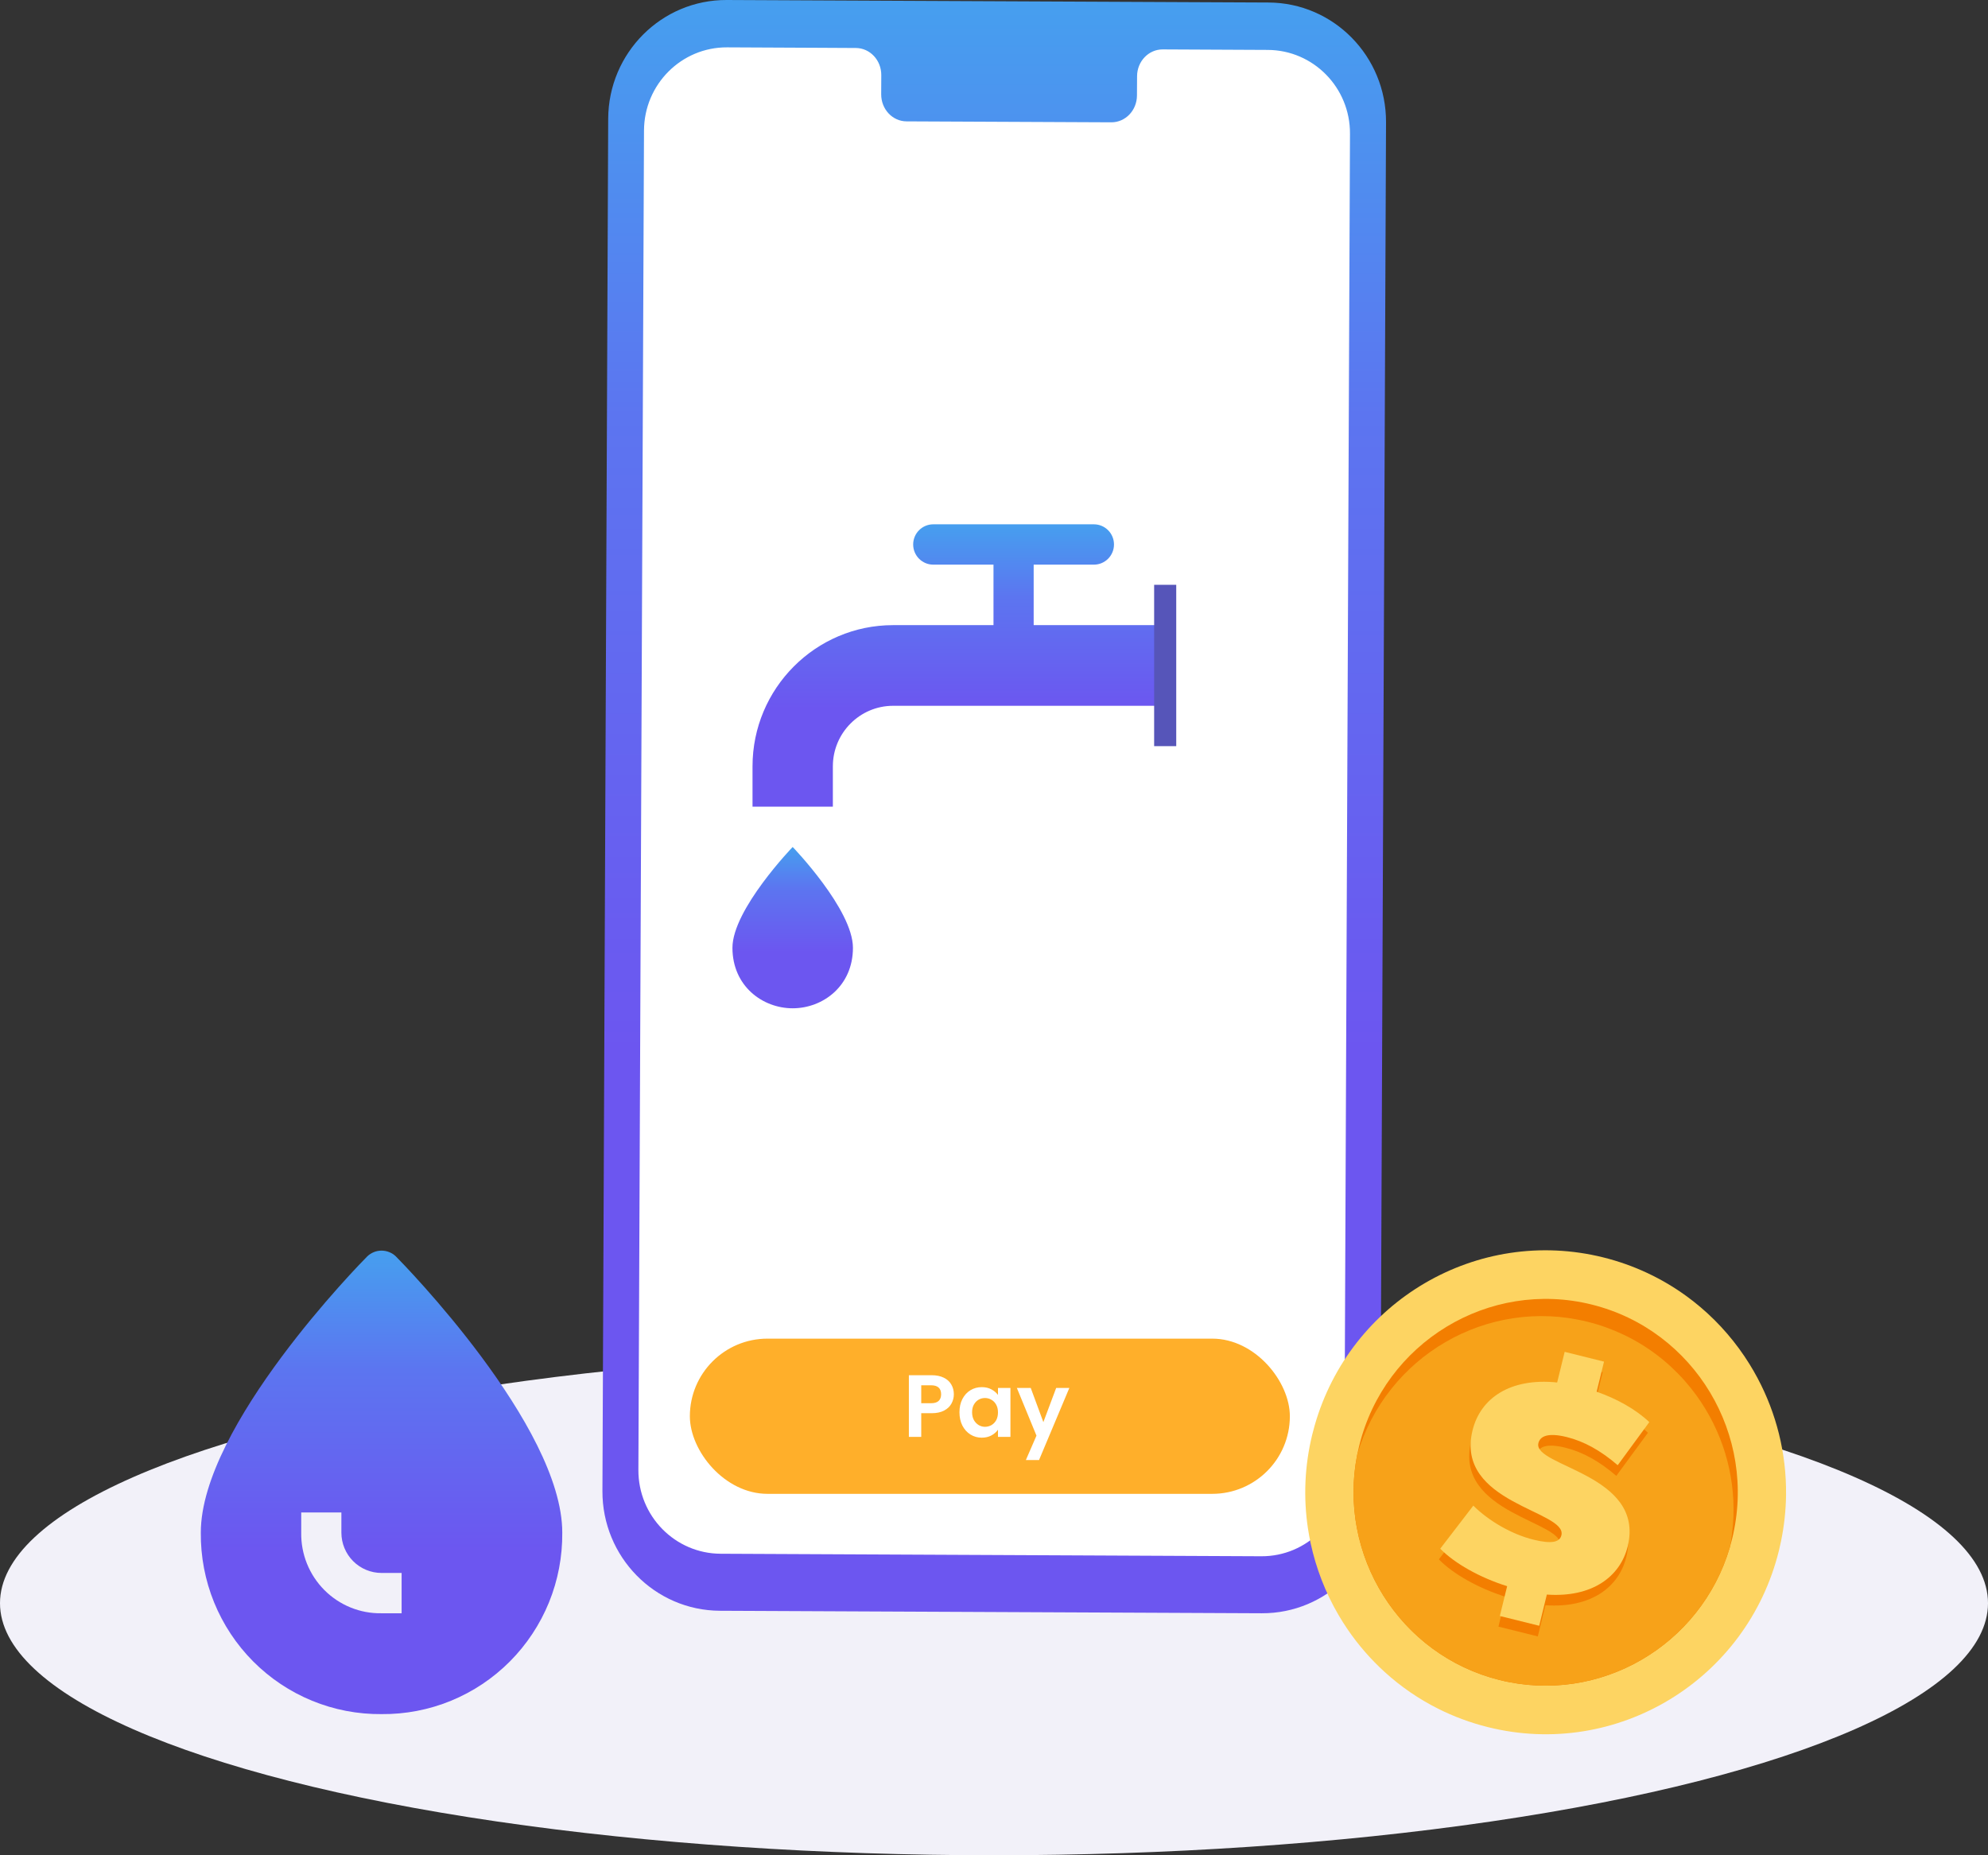 <svg width="90" height="84" viewBox="0 0 90 84" fill="none" xmlns="http://www.w3.org/2000/svg">
<rect x="0" y="0" width="90" height="84" fill="#333333" stroke="none"/>
<ellipse cx="45" cy="72.587" rx="45" ry="11.413" fill="#F2F1F9"/>
<path d="M57.119 73.043L32.592 72.93C29.642 72.916 27.262 70.489 27.273 67.508L27.534 5.377C27.547 2.394 29.949 -0.013 32.901 5.56545e-05L57.429 0.114C60.379 0.127 62.759 2.554 62.748 5.535L62.487 67.667C62.476 70.65 60.072 73.057 57.119 73.043Z" fill="url(#paint0_linear_1_2999)"/>
<path d="M57.393 2.26L52.637 2.237C51.998 2.235 51.479 2.778 51.477 3.452L51.472 4.323C51.47 4.997 50.951 5.54 50.312 5.538L41.042 5.495C40.403 5.493 39.891 4.944 39.893 4.269L39.897 3.398C39.899 2.724 39.385 2.177 38.748 2.173L37.075 2.164L32.914 2.144C30.848 2.135 29.164 3.82 29.155 5.908L28.901 66.552C28.892 68.64 30.558 70.339 32.624 70.348L57.103 70.462C59.169 70.471 60.853 68.785 60.862 66.698L61.116 6.053C61.127 3.968 59.459 2.269 57.393 2.26Z" fill="white"/>
<rect x="31.231" y="60.609" width="27.163" height="7.027" rx="3.514" fill="#FFAF2A"/>
<path d="M43.182 63.129C43.182 63.278 43.146 63.418 43.074 63.549C43.005 63.679 42.894 63.785 42.742 63.865C42.593 63.945 42.404 63.985 42.174 63.985H41.706V65.057H41.146V62.265H42.174C42.39 62.265 42.574 62.302 42.726 62.377C42.878 62.451 42.992 62.554 43.066 62.685C43.144 62.815 43.182 62.963 43.182 63.129ZM42.15 63.533C42.305 63.533 42.419 63.498 42.494 63.429C42.569 63.357 42.606 63.257 42.606 63.129C42.606 62.857 42.454 62.721 42.15 62.721H41.706V63.533H42.15ZM43.436 63.941C43.436 63.717 43.48 63.518 43.568 63.345C43.658 63.171 43.78 63.038 43.932 62.945C44.086 62.851 44.258 62.805 44.448 62.805C44.613 62.805 44.757 62.838 44.88 62.905C45.005 62.971 45.105 63.055 45.18 63.157V62.841H45.744V65.057H45.18V64.733C45.108 64.837 45.008 64.923 44.88 64.993C44.754 65.059 44.609 65.093 44.444 65.093C44.257 65.093 44.086 65.045 43.932 64.949C43.78 64.853 43.658 64.718 43.568 64.545C43.48 64.369 43.436 64.167 43.436 63.941ZM45.18 63.949C45.18 63.813 45.153 63.697 45.1 63.601C45.046 63.502 44.974 63.427 44.884 63.377C44.793 63.323 44.696 63.297 44.592 63.297C44.488 63.297 44.392 63.322 44.304 63.373C44.216 63.423 44.144 63.498 44.088 63.597C44.034 63.693 44.008 63.807 44.008 63.941C44.008 64.074 44.034 64.191 44.088 64.293C44.144 64.391 44.216 64.467 44.304 64.521C44.394 64.574 44.49 64.601 44.592 64.601C44.696 64.601 44.793 64.575 44.884 64.525C44.974 64.471 45.046 64.397 45.1 64.301C45.153 64.202 45.18 64.085 45.18 63.949ZM48.411 62.841L47.039 66.105H46.443L46.923 65.001L46.035 62.841H46.663L47.235 64.389L47.815 62.841H48.411Z" fill="white"/>
<g clip-path="url(#clip0_1_2999)">
<path d="M46.796 28.304V25.565H49.523C50.025 25.565 50.432 25.156 50.432 24.652C50.432 24.148 50.025 23.739 49.523 23.739H42.25C41.748 23.739 41.341 24.148 41.341 24.652C41.341 25.156 41.748 25.565 42.25 25.565H44.977V28.304H40.432C36.923 28.304 34.068 31.171 34.068 34.696V36.522H37.705V34.696C37.705 33.185 38.928 31.956 40.432 31.956H53.159V28.304H46.796Z" fill="url(#paint1_linear_1_2999)"/>
<path d="M33.159 42.913C33.159 44.648 34.523 45.652 35.886 45.652C37.25 45.652 38.614 44.648 38.614 42.913C38.614 41.178 35.886 38.348 35.886 38.348C35.886 38.348 33.159 41.178 33.159 42.913Z" fill="url(#paint2_linear_1_2999)"/>
</g>
<line x1="52.75" y1="26.478" x2="52.75" y2="33.783" stroke="#5655B9"/>
<g clip-path="url(#clip1_1_2999)">
<path d="M17.919 56.883C17.744 56.717 17.513 56.624 17.273 56.624C17.033 56.624 16.802 56.717 16.628 56.883C16.32 57.19 9.091 64.562 9.091 69.391C9.081 70.473 9.285 71.547 9.692 72.549C10.1 73.55 10.702 74.46 11.464 75.226C12.226 75.991 13.132 76.596 14.13 77.005C15.127 77.414 16.196 77.619 17.273 77.609C18.35 77.619 19.419 77.414 20.416 77.005C21.414 76.596 22.32 75.991 23.082 75.226C23.844 74.46 24.446 73.55 24.854 72.549C25.261 71.547 25.465 70.473 25.455 69.391C25.455 64.562 18.226 57.19 17.919 56.883ZM18.182 73.043H17.273C16.793 73.052 16.317 72.963 15.872 72.782C15.427 72.601 15.023 72.332 14.684 71.992C14.345 71.651 14.077 71.245 13.897 70.798C13.717 70.352 13.629 69.873 13.637 69.391V68.478H15.455V69.391C15.455 69.876 15.646 70.34 15.987 70.683C16.328 71.025 16.791 71.218 17.273 71.218H18.182V73.043Z" fill="url(#paint3_linear_1_2999)"/>
</g>
<path d="M80.538 70.193C79.097 76.065 73.199 79.651 67.364 78.199C66.567 78.001 65.813 77.719 65.107 77.365C64.22 76.92 63.411 76.36 62.695 75.71C62.055 75.129 61.488 74.476 61.005 73.767C60.857 73.55 60.717 73.328 60.585 73.101C60.006 72.105 59.581 71.017 59.336 69.877C59.288 69.654 59.247 69.43 59.213 69.204C59.005 67.823 59.057 66.378 59.411 64.938C59.443 64.806 59.478 64.675 59.516 64.545C61.118 58.906 66.882 55.513 72.584 56.931C73.987 57.28 75.259 57.889 76.361 58.693C76.574 58.849 76.781 59.011 76.981 59.181C77.855 59.922 78.602 60.794 79.201 61.759C79.333 61.972 79.458 62.189 79.575 62.41C79.993 63.197 80.315 64.036 80.533 64.908C80.757 65.808 80.869 66.743 80.857 67.694C80.848 68.389 80.773 69.092 80.627 69.795C80.6 69.929 80.57 70.061 80.538 70.193Z" fill="#FDD462"/>
<path d="M78.418 69.665C78.385 69.796 78.35 69.925 78.314 70.053C77.004 74.509 72.415 77.191 67.889 76.065C63.363 74.939 60.542 70.415 61.444 65.858C61.471 65.728 61.5 65.596 61.532 65.466C62.682 60.779 67.405 57.908 72.061 59.066C76.716 60.224 79.568 64.979 78.418 69.665Z" fill="#F37E00"/>
<path d="M78.314 70.053C77.004 74.509 72.415 77.19 67.889 76.065C67.788 76.04 67.688 76.012 67.589 75.984C66.588 75.697 65.676 75.242 64.874 74.657C64.073 74.071 63.384 73.356 62.829 72.549C62.688 72.344 62.556 72.134 62.432 71.916C61.872 70.93 61.498 69.836 61.35 68.689C61.314 68.415 61.291 68.136 61.282 67.857C61.259 67.198 61.312 66.528 61.444 65.858C62.754 61.402 67.343 58.719 71.869 59.845C72.442 59.987 72.987 60.185 73.502 60.43C73.764 60.554 74.019 60.692 74.265 60.841C75.269 61.449 76.127 62.251 76.802 63.182C76.948 63.383 77.086 63.591 77.215 63.806C77.715 64.635 78.079 65.547 78.286 66.505C78.486 67.44 78.537 68.416 78.417 69.402C78.392 69.618 78.357 69.836 78.314 70.053Z" fill="#F7A219"/>
<path d="M69.965 72.679L69.619 74.091L67.837 73.648L68.168 72.3C66.923 71.909 65.781 71.261 65.139 70.602L66.636 68.652C67.348 69.356 68.382 69.95 69.356 70.192C70.202 70.403 70.549 70.3 70.624 69.995C70.899 68.875 65.787 68.562 66.602 65.242C66.954 63.804 68.287 62.853 70.431 63.076L70.772 61.69L72.554 62.133L72.22 63.494C73.133 63.816 73.984 64.284 74.604 64.87L73.173 66.822C72.41 66.16 71.642 65.739 70.871 65.548C69.999 65.331 69.658 65.516 69.583 65.821C69.321 66.89 74.43 67.216 73.625 70.498C73.288 71.872 72.008 72.823 69.965 72.679Z" fill="#F37E00"/>
<path d="M70.028 72.197L69.682 73.609L67.9 73.166L68.231 71.817C66.986 71.427 65.844 70.778 65.202 70.119L66.699 68.17C67.411 68.873 68.445 69.468 69.418 69.71C70.265 69.92 70.612 69.818 70.687 69.512C70.962 68.393 65.85 68.08 66.665 64.76C67.017 63.322 68.35 62.371 70.495 62.594L70.835 61.207L72.617 61.65L72.283 63.012C73.196 63.333 74.046 63.801 74.667 64.388L73.236 66.34C72.473 65.678 71.705 65.257 70.934 65.066C70.062 64.849 69.721 65.034 69.646 65.339C69.384 66.408 74.493 66.734 73.688 70.016C73.351 71.39 72.072 72.341 70.028 72.197Z" fill="#FDD462"/>
<defs>
<linearGradient id="paint0_linear_1_2999" x1="45.011" y1="0" x2="45.011" y2="73.043" gradientUnits="userSpaceOnUse">
<stop stop-color="#469FEF"/>
<stop offset="0.258" stop-color="#5C75F0"/>
<stop offset="0.652" stop-color="#6C56F0"/>
</linearGradient>
<linearGradient id="paint1_linear_1_2999" x1="43.614" y1="23.739" x2="43.614" y2="36.522" gradientUnits="userSpaceOnUse">
<stop stop-color="#469FEF"/>
<stop offset="0.258" stop-color="#5C75F0"/>
<stop offset="0.652" stop-color="#6C56F0"/>
</linearGradient>
<linearGradient id="paint2_linear_1_2999" x1="35.886" y1="38.348" x2="35.886" y2="45.652" gradientUnits="userSpaceOnUse">
<stop stop-color="#469FEF"/>
<stop offset="0.258" stop-color="#5C75F0"/>
<stop offset="0.652" stop-color="#6C56F0"/>
</linearGradient>
<linearGradient id="paint3_linear_1_2999" x1="17.273" y1="56.624" x2="17.273" y2="77.609" gradientUnits="userSpaceOnUse">
<stop stop-color="#469FEF"/>
<stop offset="0.258" stop-color="#5C75F0"/>
<stop offset="0.652" stop-color="#6C56F0"/>
</linearGradient>
<clipPath id="clip0_1_2999">
<rect width="21.818" height="21.913" fill="white" transform="translate(31.341 23.739)"/>
</clipPath>
<clipPath id="clip1_1_2999">
<rect width="21.818" height="21.913" fill="white" transform="translate(6.364 56.609)"/>
</clipPath>
</defs>
</svg>
